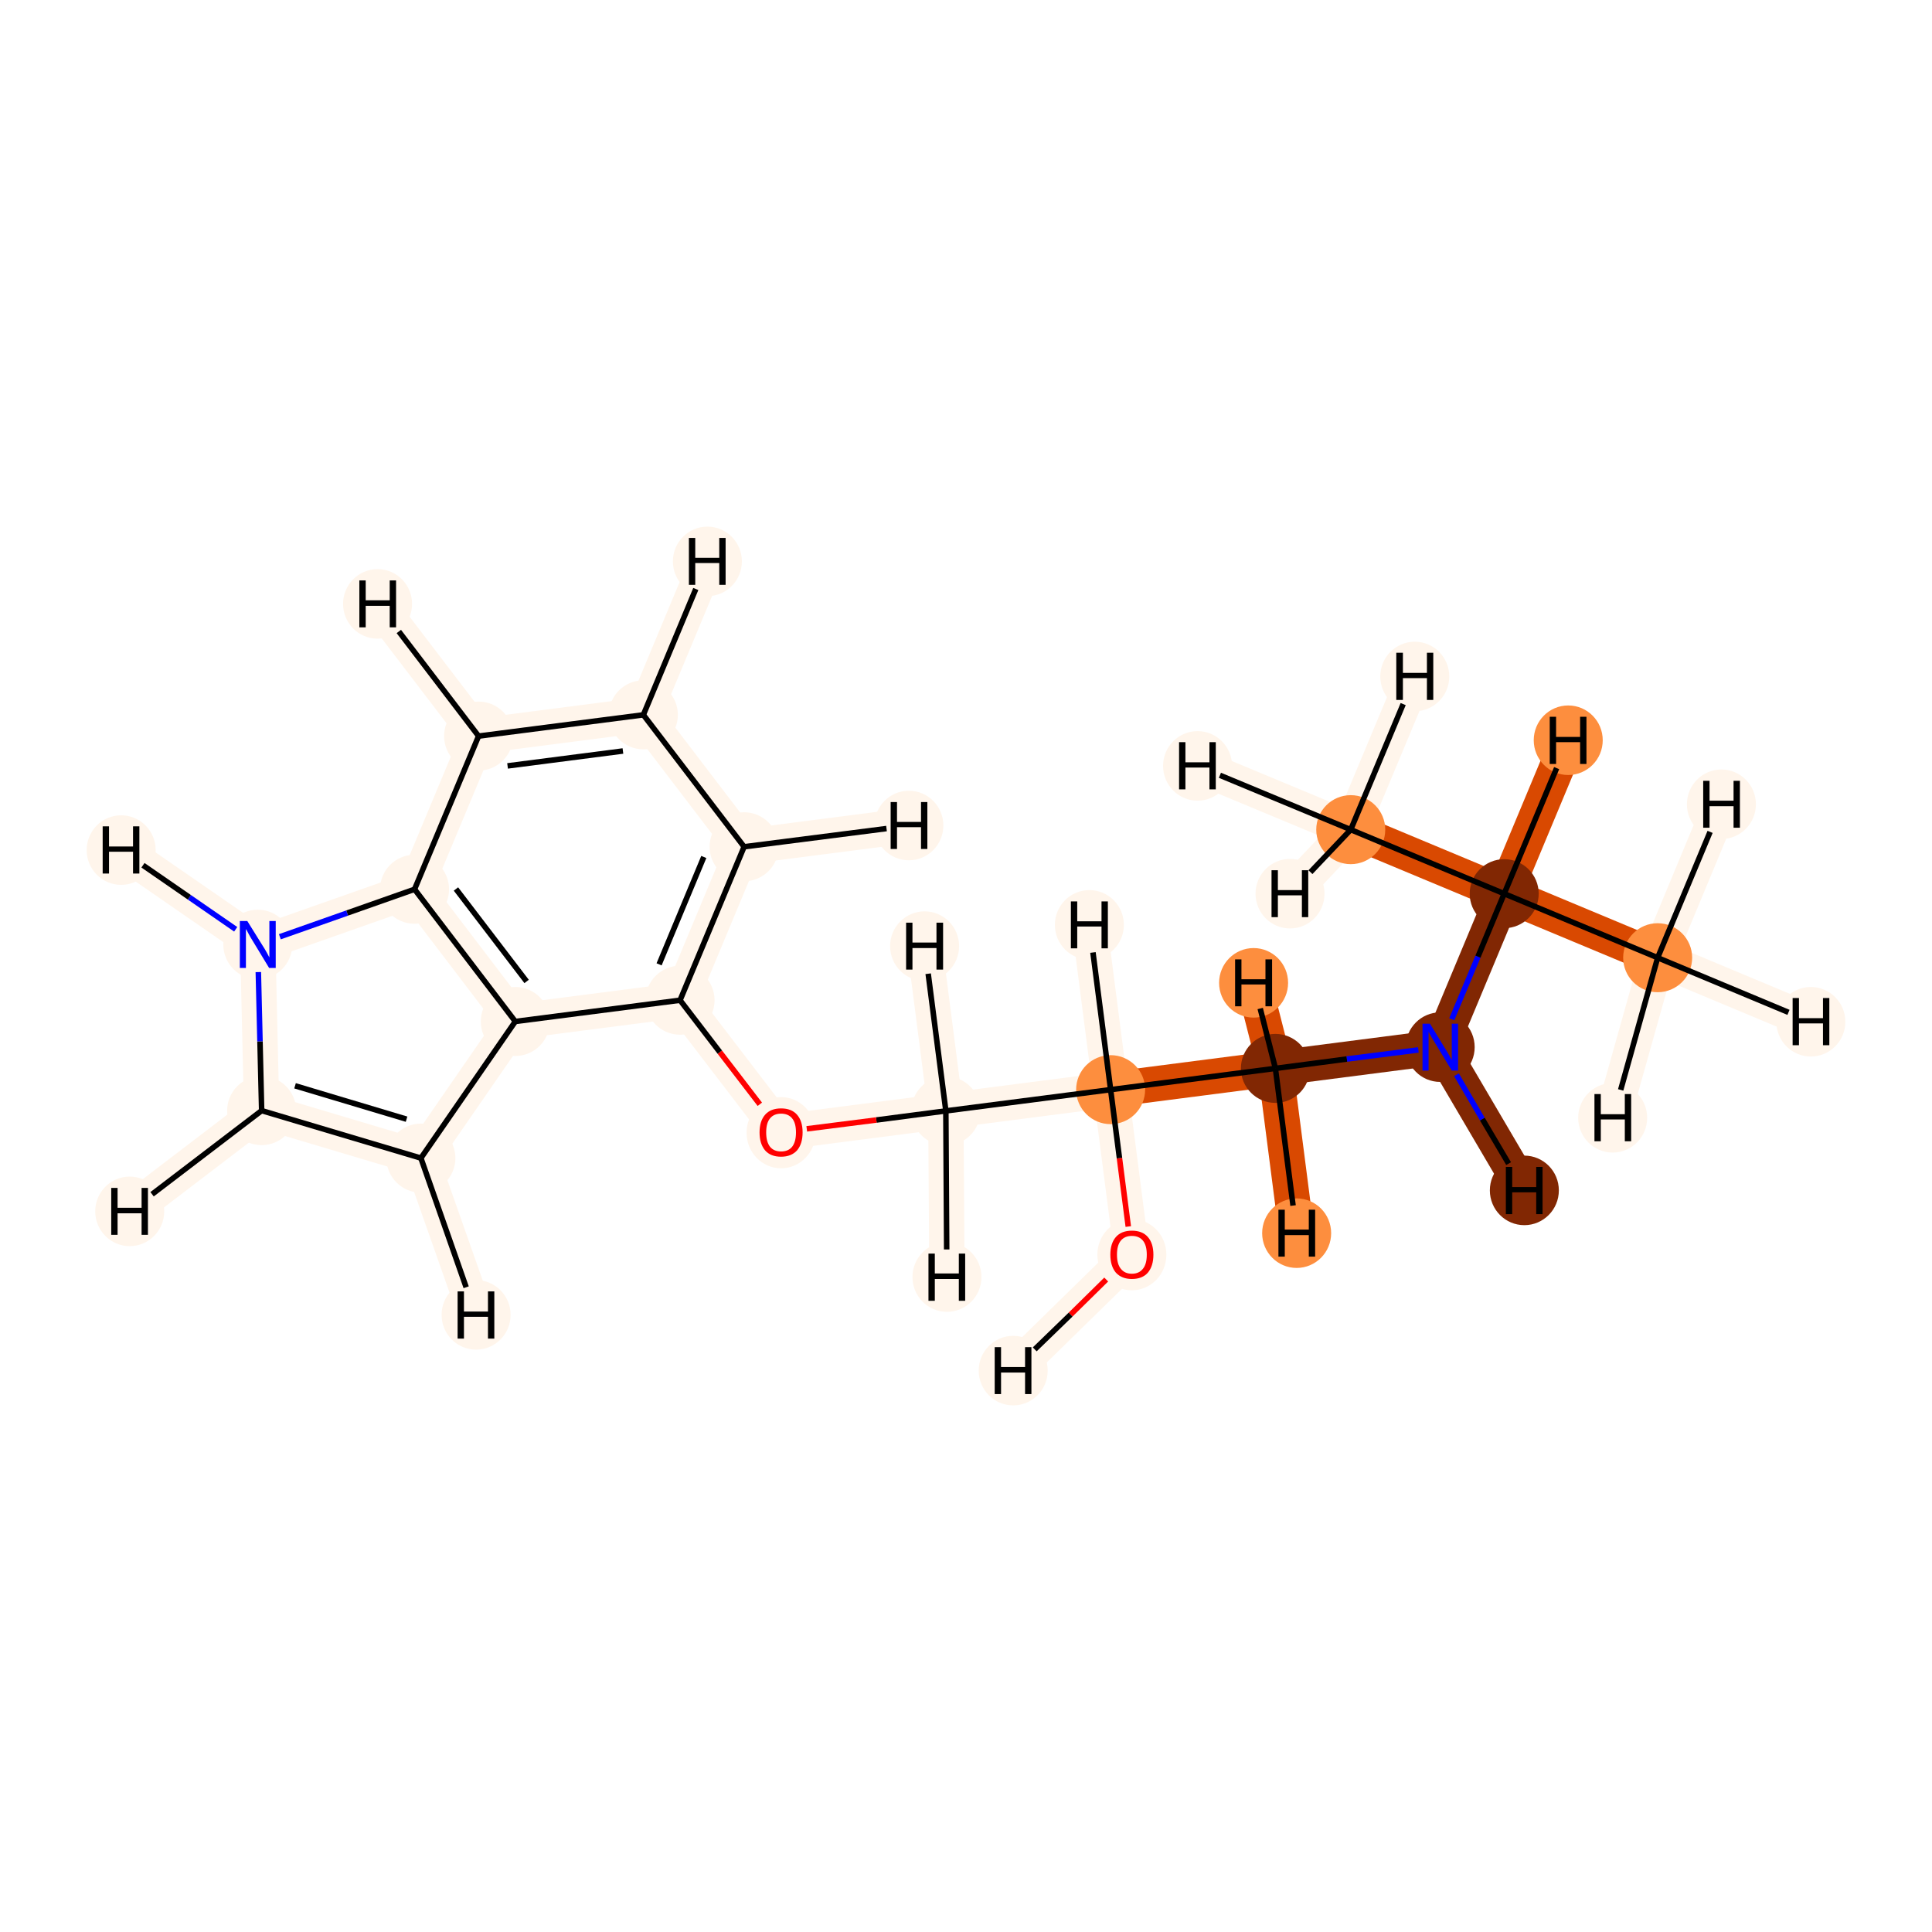 <?xml version='1.0' encoding='iso-8859-1'?>
<svg version='1.1' baseProfile='full'
              xmlns='http://www.w3.org/2000/svg'
                      xmlns:rdkit='http://www.rdkit.org/xml'
                      xmlns:xlink='http://www.w3.org/1999/xlink'
                  xml:space='preserve'
width='700px' height='700px' viewBox='0 0 700 700'>
<!-- END OF HEADER -->
<rect style='opacity:1.0;fill:#FFFFFF;stroke:none' width='700.0' height='700.0' x='0.0' y='0.0'> </rect>
<path d='M 410.1,454.5 L 402.4,394.8' style='fill:none;fill-rule:evenodd;stroke:#FFF5EB;stroke-width:12.8px;stroke-linecap:butt;stroke-linejoin:miter;stroke-opacity:1' />
<path d='M 410.1,454.5 L 367.1,496.6' style='fill:none;fill-rule:evenodd;stroke:#FFF5EB;stroke-width:12.8px;stroke-linecap:butt;stroke-linejoin:miter;stroke-opacity:1' />
<path d='M 402.4,394.8 L 342.7,402.5' style='fill:none;fill-rule:evenodd;stroke:#FFF5EB;stroke-width:12.8px;stroke-linecap:butt;stroke-linejoin:miter;stroke-opacity:1' />
<path d='M 402.4,394.8 L 462.1,387.1' style='fill:none;fill-rule:evenodd;stroke:#D94901;stroke-width:12.8px;stroke-linecap:butt;stroke-linejoin:miter;stroke-opacity:1' />
<path d='M 402.4,394.8 L 394.7,335.1' style='fill:none;fill-rule:evenodd;stroke:#FFF5EB;stroke-width:12.8px;stroke-linecap:butt;stroke-linejoin:miter;stroke-opacity:1' />
<path d='M 342.7,402.5 L 283.0,410.2' style='fill:none;fill-rule:evenodd;stroke:#FFF5EB;stroke-width:12.8px;stroke-linecap:butt;stroke-linejoin:miter;stroke-opacity:1' />
<path d='M 342.7,402.5 L 335.0,342.8' style='fill:none;fill-rule:evenodd;stroke:#FFF5EB;stroke-width:12.8px;stroke-linecap:butt;stroke-linejoin:miter;stroke-opacity:1' />
<path d='M 342.7,402.5 L 343.1,462.7' style='fill:none;fill-rule:evenodd;stroke:#FFF5EB;stroke-width:12.8px;stroke-linecap:butt;stroke-linejoin:miter;stroke-opacity:1' />
<path d='M 283.0,410.2 L 246.4,362.4' style='fill:none;fill-rule:evenodd;stroke:#FFF5EB;stroke-width:12.8px;stroke-linecap:butt;stroke-linejoin:miter;stroke-opacity:1' />
<path d='M 246.4,362.4 L 269.6,306.8' style='fill:none;fill-rule:evenodd;stroke:#FFF5EB;stroke-width:12.8px;stroke-linecap:butt;stroke-linejoin:miter;stroke-opacity:1' />
<path d='M 246.4,362.4 L 186.7,370.1' style='fill:none;fill-rule:evenodd;stroke:#FFF5EB;stroke-width:12.8px;stroke-linecap:butt;stroke-linejoin:miter;stroke-opacity:1' />
<path d='M 269.6,306.8 L 233.1,259.0' style='fill:none;fill-rule:evenodd;stroke:#FFF5EB;stroke-width:12.8px;stroke-linecap:butt;stroke-linejoin:miter;stroke-opacity:1' />
<path d='M 269.6,306.8 L 329.3,299.1' style='fill:none;fill-rule:evenodd;stroke:#FFF5EB;stroke-width:12.8px;stroke-linecap:butt;stroke-linejoin:miter;stroke-opacity:1' />
<path d='M 233.1,259.0 L 173.4,266.7' style='fill:none;fill-rule:evenodd;stroke:#FFF5EB;stroke-width:12.8px;stroke-linecap:butt;stroke-linejoin:miter;stroke-opacity:1' />
<path d='M 233.1,259.0 L 256.3,203.4' style='fill:none;fill-rule:evenodd;stroke:#FFF5EB;stroke-width:12.8px;stroke-linecap:butt;stroke-linejoin:miter;stroke-opacity:1' />
<path d='M 173.4,266.7 L 150.2,322.2' style='fill:none;fill-rule:evenodd;stroke:#FFF5EB;stroke-width:12.8px;stroke-linecap:butt;stroke-linejoin:miter;stroke-opacity:1' />
<path d='M 173.4,266.7 L 136.8,218.8' style='fill:none;fill-rule:evenodd;stroke:#FFF5EB;stroke-width:12.8px;stroke-linecap:butt;stroke-linejoin:miter;stroke-opacity:1' />
<path d='M 150.2,322.2 L 186.7,370.1' style='fill:none;fill-rule:evenodd;stroke:#FFF5EB;stroke-width:12.8px;stroke-linecap:butt;stroke-linejoin:miter;stroke-opacity:1' />
<path d='M 150.2,322.2 L 93.4,342.2' style='fill:none;fill-rule:evenodd;stroke:#FFF5EB;stroke-width:12.8px;stroke-linecap:butt;stroke-linejoin:miter;stroke-opacity:1' />
<path d='M 186.7,370.1 L 152.5,419.6' style='fill:none;fill-rule:evenodd;stroke:#FFF5EB;stroke-width:12.8px;stroke-linecap:butt;stroke-linejoin:miter;stroke-opacity:1' />
<path d='M 152.5,419.6 L 94.8,402.4' style='fill:none;fill-rule:evenodd;stroke:#FFF5EB;stroke-width:12.8px;stroke-linecap:butt;stroke-linejoin:miter;stroke-opacity:1' />
<path d='M 152.5,419.6 L 172.5,476.4' style='fill:none;fill-rule:evenodd;stroke:#FFF5EB;stroke-width:12.8px;stroke-linecap:butt;stroke-linejoin:miter;stroke-opacity:1' />
<path d='M 94.8,402.4 L 93.4,342.2' style='fill:none;fill-rule:evenodd;stroke:#FFF5EB;stroke-width:12.8px;stroke-linecap:butt;stroke-linejoin:miter;stroke-opacity:1' />
<path d='M 94.8,402.4 L 47.0,438.9' style='fill:none;fill-rule:evenodd;stroke:#FFF5EB;stroke-width:12.8px;stroke-linecap:butt;stroke-linejoin:miter;stroke-opacity:1' />
<path d='M 93.4,342.2 L 43.9,308.0' style='fill:none;fill-rule:evenodd;stroke:#FFF5EB;stroke-width:12.8px;stroke-linecap:butt;stroke-linejoin:miter;stroke-opacity:1' />
<path d='M 462.1,387.1 L 521.8,379.4' style='fill:none;fill-rule:evenodd;stroke:#812703;stroke-width:12.8px;stroke-linecap:butt;stroke-linejoin:miter;stroke-opacity:1' />
<path d='M 462.1,387.1 L 469.8,446.8' style='fill:none;fill-rule:evenodd;stroke:#D94901;stroke-width:12.8px;stroke-linecap:butt;stroke-linejoin:miter;stroke-opacity:1' />
<path d='M 462.1,387.1 L 454.2,356.1' style='fill:none;fill-rule:evenodd;stroke:#D94901;stroke-width:12.8px;stroke-linecap:butt;stroke-linejoin:miter;stroke-opacity:1' />
<path d='M 521.8,379.4 L 545.0,323.8' style='fill:none;fill-rule:evenodd;stroke:#812703;stroke-width:12.8px;stroke-linecap:butt;stroke-linejoin:miter;stroke-opacity:1' />
<path d='M 521.8,379.4 L 552.3,431.3' style='fill:none;fill-rule:evenodd;stroke:#812703;stroke-width:12.8px;stroke-linecap:butt;stroke-linejoin:miter;stroke-opacity:1' />
<path d='M 545.0,323.8 L 489.4,300.6' style='fill:none;fill-rule:evenodd;stroke:#D94901;stroke-width:12.8px;stroke-linecap:butt;stroke-linejoin:miter;stroke-opacity:1' />
<path d='M 545.0,323.8 L 600.6,347.0' style='fill:none;fill-rule:evenodd;stroke:#D94901;stroke-width:12.8px;stroke-linecap:butt;stroke-linejoin:miter;stroke-opacity:1' />
<path d='M 545.0,323.8 L 568.2,268.2' style='fill:none;fill-rule:evenodd;stroke:#D94901;stroke-width:12.8px;stroke-linecap:butt;stroke-linejoin:miter;stroke-opacity:1' />
<path d='M 489.4,300.6 L 433.9,277.5' style='fill:none;fill-rule:evenodd;stroke:#FFF5EB;stroke-width:12.8px;stroke-linecap:butt;stroke-linejoin:miter;stroke-opacity:1' />
<path d='M 489.4,300.6 L 512.6,245.1' style='fill:none;fill-rule:evenodd;stroke:#FFF5EB;stroke-width:12.8px;stroke-linecap:butt;stroke-linejoin:miter;stroke-opacity:1' />
<path d='M 489.4,300.6 L 467.4,323.8' style='fill:none;fill-rule:evenodd;stroke:#FFF5EB;stroke-width:12.8px;stroke-linecap:butt;stroke-linejoin:miter;stroke-opacity:1' />
<path d='M 600.6,347.0 L 656.1,370.2' style='fill:none;fill-rule:evenodd;stroke:#FFF5EB;stroke-width:12.8px;stroke-linecap:butt;stroke-linejoin:miter;stroke-opacity:1' />
<path d='M 600.6,347.0 L 623.7,291.4' style='fill:none;fill-rule:evenodd;stroke:#FFF5EB;stroke-width:12.8px;stroke-linecap:butt;stroke-linejoin:miter;stroke-opacity:1' />
<path d='M 600.6,347.0 L 584.3,405.0' style='fill:none;fill-rule:evenodd;stroke:#FFF5EB;stroke-width:12.8px;stroke-linecap:butt;stroke-linejoin:miter;stroke-opacity:1' />
<ellipse cx='410.1' cy='454.6' rx='12.0' ry='12.4'  style='fill:#FFF5EB;fill-rule:evenodd;stroke:#FFF5EB;stroke-width:1.0px;stroke-linecap:butt;stroke-linejoin:miter;stroke-opacity:1' />
<ellipse cx='402.4' cy='394.8' rx='12.0' ry='12.0'  style='fill:#FD8E3E;fill-rule:evenodd;stroke:#FD8E3E;stroke-width:1.0px;stroke-linecap:butt;stroke-linejoin:miter;stroke-opacity:1' />
<ellipse cx='342.7' cy='402.5' rx='12.0' ry='12.0'  style='fill:#FFF5EB;fill-rule:evenodd;stroke:#FFF5EB;stroke-width:1.0px;stroke-linecap:butt;stroke-linejoin:miter;stroke-opacity:1' />
<ellipse cx='283.0' cy='410.4' rx='12.0' ry='12.4'  style='fill:#FFF5EB;fill-rule:evenodd;stroke:#FFF5EB;stroke-width:1.0px;stroke-linecap:butt;stroke-linejoin:miter;stroke-opacity:1' />
<ellipse cx='246.4' cy='362.4' rx='12.0' ry='12.0'  style='fill:#FFF5EB;fill-rule:evenodd;stroke:#FFF5EB;stroke-width:1.0px;stroke-linecap:butt;stroke-linejoin:miter;stroke-opacity:1' />
<ellipse cx='269.6' cy='306.8' rx='12.0' ry='12.0'  style='fill:#FFF5EB;fill-rule:evenodd;stroke:#FFF5EB;stroke-width:1.0px;stroke-linecap:butt;stroke-linejoin:miter;stroke-opacity:1' />
<ellipse cx='233.1' cy='259.0' rx='12.0' ry='12.0'  style='fill:#FFF5EB;fill-rule:evenodd;stroke:#FFF5EB;stroke-width:1.0px;stroke-linecap:butt;stroke-linejoin:miter;stroke-opacity:1' />
<ellipse cx='173.4' cy='266.7' rx='12.0' ry='12.0'  style='fill:#FFF5EB;fill-rule:evenodd;stroke:#FFF5EB;stroke-width:1.0px;stroke-linecap:butt;stroke-linejoin:miter;stroke-opacity:1' />
<ellipse cx='150.2' cy='322.2' rx='12.0' ry='12.0'  style='fill:#FFF5EB;fill-rule:evenodd;stroke:#FFF5EB;stroke-width:1.0px;stroke-linecap:butt;stroke-linejoin:miter;stroke-opacity:1' />
<ellipse cx='186.7' cy='370.1' rx='12.0' ry='12.0'  style='fill:#FFF5EB;fill-rule:evenodd;stroke:#FFF5EB;stroke-width:1.0px;stroke-linecap:butt;stroke-linejoin:miter;stroke-opacity:1' />
<ellipse cx='152.5' cy='419.6' rx='12.0' ry='12.0'  style='fill:#FFF5EB;fill-rule:evenodd;stroke:#FFF5EB;stroke-width:1.0px;stroke-linecap:butt;stroke-linejoin:miter;stroke-opacity:1' />
<ellipse cx='94.8' cy='402.4' rx='12.0' ry='12.0'  style='fill:#FFF5EB;fill-rule:evenodd;stroke:#FFF5EB;stroke-width:1.0px;stroke-linecap:butt;stroke-linejoin:miter;stroke-opacity:1' />
<ellipse cx='93.4' cy='342.2' rx='12.0' ry='12.1'  style='fill:#FFF5EB;fill-rule:evenodd;stroke:#FFF5EB;stroke-width:1.0px;stroke-linecap:butt;stroke-linejoin:miter;stroke-opacity:1' />
<ellipse cx='462.1' cy='387.1' rx='12.0' ry='12.0'  style='fill:#812703;fill-rule:evenodd;stroke:#812703;stroke-width:1.0px;stroke-linecap:butt;stroke-linejoin:miter;stroke-opacity:1' />
<ellipse cx='521.8' cy='379.4' rx='12.0' ry='12.1'  style='fill:#812703;fill-rule:evenodd;stroke:#812703;stroke-width:1.0px;stroke-linecap:butt;stroke-linejoin:miter;stroke-opacity:1' />
<ellipse cx='545.0' cy='323.8' rx='12.0' ry='12.0'  style='fill:#812703;fill-rule:evenodd;stroke:#812703;stroke-width:1.0px;stroke-linecap:butt;stroke-linejoin:miter;stroke-opacity:1' />
<ellipse cx='489.4' cy='300.6' rx='12.0' ry='12.0'  style='fill:#FD8E3E;fill-rule:evenodd;stroke:#FD8E3E;stroke-width:1.0px;stroke-linecap:butt;stroke-linejoin:miter;stroke-opacity:1' />
<ellipse cx='600.6' cy='347.0' rx='12.0' ry='12.0'  style='fill:#FD8E3E;fill-rule:evenodd;stroke:#FD8E3E;stroke-width:1.0px;stroke-linecap:butt;stroke-linejoin:miter;stroke-opacity:1' />
<ellipse cx='367.1' cy='496.6' rx='12.0' ry='12.1'  style='fill:#FFF5EB;fill-rule:evenodd;stroke:#FFF5EB;stroke-width:1.0px;stroke-linecap:butt;stroke-linejoin:miter;stroke-opacity:1' />
<ellipse cx='394.7' cy='335.1' rx='12.0' ry='12.1'  style='fill:#FFF5EB;fill-rule:evenodd;stroke:#FFF5EB;stroke-width:1.0px;stroke-linecap:butt;stroke-linejoin:miter;stroke-opacity:1' />
<ellipse cx='335.0' cy='342.8' rx='12.0' ry='12.1'  style='fill:#FFF5EB;fill-rule:evenodd;stroke:#FFF5EB;stroke-width:1.0px;stroke-linecap:butt;stroke-linejoin:miter;stroke-opacity:1' />
<ellipse cx='343.1' cy='462.7' rx='12.0' ry='12.1'  style='fill:#FFF5EB;fill-rule:evenodd;stroke:#FFF5EB;stroke-width:1.0px;stroke-linecap:butt;stroke-linejoin:miter;stroke-opacity:1' />
<ellipse cx='329.3' cy='299.1' rx='12.0' ry='12.1'  style='fill:#FFF5EB;fill-rule:evenodd;stroke:#FFF5EB;stroke-width:1.0px;stroke-linecap:butt;stroke-linejoin:miter;stroke-opacity:1' />
<ellipse cx='256.3' cy='203.4' rx='12.0' ry='12.1'  style='fill:#FFF5EB;fill-rule:evenodd;stroke:#FFF5EB;stroke-width:1.0px;stroke-linecap:butt;stroke-linejoin:miter;stroke-opacity:1' />
<ellipse cx='136.8' cy='218.8' rx='12.0' ry='12.1'  style='fill:#FFF5EB;fill-rule:evenodd;stroke:#FFF5EB;stroke-width:1.0px;stroke-linecap:butt;stroke-linejoin:miter;stroke-opacity:1' />
<ellipse cx='172.5' cy='476.4' rx='12.0' ry='12.1'  style='fill:#FFF5EB;fill-rule:evenodd;stroke:#FFF5EB;stroke-width:1.0px;stroke-linecap:butt;stroke-linejoin:miter;stroke-opacity:1' />
<ellipse cx='47.0' cy='438.9' rx='12.0' ry='12.1'  style='fill:#FFF5EB;fill-rule:evenodd;stroke:#FFF5EB;stroke-width:1.0px;stroke-linecap:butt;stroke-linejoin:miter;stroke-opacity:1' />
<ellipse cx='43.9' cy='308.0' rx='12.0' ry='12.1'  style='fill:#FFF5EB;fill-rule:evenodd;stroke:#FFF5EB;stroke-width:1.0px;stroke-linecap:butt;stroke-linejoin:miter;stroke-opacity:1' />
<ellipse cx='469.8' cy='446.8' rx='12.0' ry='12.1'  style='fill:#FD8E3E;fill-rule:evenodd;stroke:#FD8E3E;stroke-width:1.0px;stroke-linecap:butt;stroke-linejoin:miter;stroke-opacity:1' />
<ellipse cx='454.2' cy='356.1' rx='12.0' ry='12.1'  style='fill:#FD8E3E;fill-rule:evenodd;stroke:#FD8E3E;stroke-width:1.0px;stroke-linecap:butt;stroke-linejoin:miter;stroke-opacity:1' />
<ellipse cx='552.3' cy='431.3' rx='12.0' ry='12.1'  style='fill:#812703;fill-rule:evenodd;stroke:#812703;stroke-width:1.0px;stroke-linecap:butt;stroke-linejoin:miter;stroke-opacity:1' />
<ellipse cx='568.2' cy='268.2' rx='12.0' ry='12.1'  style='fill:#FD8E3E;fill-rule:evenodd;stroke:#FD8E3E;stroke-width:1.0px;stroke-linecap:butt;stroke-linejoin:miter;stroke-opacity:1' />
<ellipse cx='433.9' cy='277.5' rx='12.0' ry='12.1'  style='fill:#FFF5EB;fill-rule:evenodd;stroke:#FFF5EB;stroke-width:1.0px;stroke-linecap:butt;stroke-linejoin:miter;stroke-opacity:1' />
<ellipse cx='512.6' cy='245.1' rx='12.0' ry='12.1'  style='fill:#FFF5EB;fill-rule:evenodd;stroke:#FFF5EB;stroke-width:1.0px;stroke-linecap:butt;stroke-linejoin:miter;stroke-opacity:1' />
<ellipse cx='467.4' cy='323.8' rx='12.0' ry='12.1'  style='fill:#FFF5EB;fill-rule:evenodd;stroke:#FFF5EB;stroke-width:1.0px;stroke-linecap:butt;stroke-linejoin:miter;stroke-opacity:1' />
<ellipse cx='656.1' cy='370.2' rx='12.0' ry='12.1'  style='fill:#FFF5EB;fill-rule:evenodd;stroke:#FFF5EB;stroke-width:1.0px;stroke-linecap:butt;stroke-linejoin:miter;stroke-opacity:1' />
<ellipse cx='623.7' cy='291.4' rx='12.0' ry='12.1'  style='fill:#FFF5EB;fill-rule:evenodd;stroke:#FFF5EB;stroke-width:1.0px;stroke-linecap:butt;stroke-linejoin:miter;stroke-opacity:1' />
<ellipse cx='584.3' cy='405.0' rx='12.0' ry='12.1'  style='fill:#FFF5EB;fill-rule:evenodd;stroke:#FFF5EB;stroke-width:1.0px;stroke-linecap:butt;stroke-linejoin:miter;stroke-opacity:1' />
<path class='bond-0 atom-0 atom-1' d='M 408.8,444.4 L 405.6,419.6' style='fill:none;fill-rule:evenodd;stroke:#FF0000;stroke-width:2.0px;stroke-linecap:butt;stroke-linejoin:miter;stroke-opacity:1' />
<path class='bond-0 atom-0 atom-1' d='M 405.6,419.6 L 402.4,394.8' style='fill:none;fill-rule:evenodd;stroke:#000000;stroke-width:2.0px;stroke-linecap:butt;stroke-linejoin:miter;stroke-opacity:1' />
<path class='bond-19 atom-0 atom-18' d='M 400.8,463.6 L 387.9,476.3' style='fill:none;fill-rule:evenodd;stroke:#FF0000;stroke-width:2.0px;stroke-linecap:butt;stroke-linejoin:miter;stroke-opacity:1' />
<path class='bond-19 atom-0 atom-18' d='M 387.9,476.3 L 374.9,488.9' style='fill:none;fill-rule:evenodd;stroke:#000000;stroke-width:2.0px;stroke-linecap:butt;stroke-linejoin:miter;stroke-opacity:1' />
<path class='bond-1 atom-1 atom-2' d='M 402.4,394.8 L 342.7,402.5' style='fill:none;fill-rule:evenodd;stroke:#000000;stroke-width:2.0px;stroke-linecap:butt;stroke-linejoin:miter;stroke-opacity:1' />
<path class='bond-12 atom-1 atom-13' d='M 402.4,394.8 L 462.1,387.1' style='fill:none;fill-rule:evenodd;stroke:#000000;stroke-width:2.0px;stroke-linecap:butt;stroke-linejoin:miter;stroke-opacity:1' />
<path class='bond-20 atom-1 atom-19' d='M 402.4,394.8 L 396.0,345.1' style='fill:none;fill-rule:evenodd;stroke:#000000;stroke-width:2.0px;stroke-linecap:butt;stroke-linejoin:miter;stroke-opacity:1' />
<path class='bond-2 atom-2 atom-3' d='M 342.7,402.5 L 317.5,405.8' style='fill:none;fill-rule:evenodd;stroke:#000000;stroke-width:2.0px;stroke-linecap:butt;stroke-linejoin:miter;stroke-opacity:1' />
<path class='bond-2 atom-2 atom-3' d='M 317.5,405.8 L 292.3,409.0' style='fill:none;fill-rule:evenodd;stroke:#FF0000;stroke-width:2.0px;stroke-linecap:butt;stroke-linejoin:miter;stroke-opacity:1' />
<path class='bond-21 atom-2 atom-20' d='M 342.7,402.5 L 336.3,352.8' style='fill:none;fill-rule:evenodd;stroke:#000000;stroke-width:2.0px;stroke-linecap:butt;stroke-linejoin:miter;stroke-opacity:1' />
<path class='bond-22 atom-2 atom-21' d='M 342.7,402.5 L 343.0,452.7' style='fill:none;fill-rule:evenodd;stroke:#000000;stroke-width:2.0px;stroke-linecap:butt;stroke-linejoin:miter;stroke-opacity:1' />
<path class='bond-3 atom-3 atom-4' d='M 275.3,400.1 L 260.8,381.2' style='fill:none;fill-rule:evenodd;stroke:#FF0000;stroke-width:2.0px;stroke-linecap:butt;stroke-linejoin:miter;stroke-opacity:1' />
<path class='bond-3 atom-3 atom-4' d='M 260.8,381.2 L 246.4,362.4' style='fill:none;fill-rule:evenodd;stroke:#000000;stroke-width:2.0px;stroke-linecap:butt;stroke-linejoin:miter;stroke-opacity:1' />
<path class='bond-4 atom-4 atom-5' d='M 246.4,362.4 L 269.6,306.8' style='fill:none;fill-rule:evenodd;stroke:#000000;stroke-width:2.0px;stroke-linecap:butt;stroke-linejoin:miter;stroke-opacity:1' />
<path class='bond-4 atom-4 atom-5' d='M 238.8,349.4 L 255.0,310.5' style='fill:none;fill-rule:evenodd;stroke:#000000;stroke-width:2.0px;stroke-linecap:butt;stroke-linejoin:miter;stroke-opacity:1' />
<path class='bond-17 atom-9 atom-4' d='M 186.7,370.1 L 246.4,362.4' style='fill:none;fill-rule:evenodd;stroke:#000000;stroke-width:2.0px;stroke-linecap:butt;stroke-linejoin:miter;stroke-opacity:1' />
<path class='bond-5 atom-5 atom-6' d='M 269.6,306.8 L 233.1,259.0' style='fill:none;fill-rule:evenodd;stroke:#000000;stroke-width:2.0px;stroke-linecap:butt;stroke-linejoin:miter;stroke-opacity:1' />
<path class='bond-23 atom-5 atom-22' d='M 269.6,306.8 L 321.2,300.2' style='fill:none;fill-rule:evenodd;stroke:#000000;stroke-width:2.0px;stroke-linecap:butt;stroke-linejoin:miter;stroke-opacity:1' />
<path class='bond-6 atom-6 atom-7' d='M 233.1,259.0 L 173.4,266.7' style='fill:none;fill-rule:evenodd;stroke:#000000;stroke-width:2.0px;stroke-linecap:butt;stroke-linejoin:miter;stroke-opacity:1' />
<path class='bond-6 atom-6 atom-7' d='M 225.7,272.1 L 183.9,277.5' style='fill:none;fill-rule:evenodd;stroke:#000000;stroke-width:2.0px;stroke-linecap:butt;stroke-linejoin:miter;stroke-opacity:1' />
<path class='bond-24 atom-6 atom-23' d='M 233.1,259.0 L 252.1,213.4' style='fill:none;fill-rule:evenodd;stroke:#000000;stroke-width:2.0px;stroke-linecap:butt;stroke-linejoin:miter;stroke-opacity:1' />
<path class='bond-7 atom-7 atom-8' d='M 173.4,266.7 L 150.2,322.2' style='fill:none;fill-rule:evenodd;stroke:#000000;stroke-width:2.0px;stroke-linecap:butt;stroke-linejoin:miter;stroke-opacity:1' />
<path class='bond-25 atom-7 atom-24' d='M 173.4,266.7 L 144.5,228.8' style='fill:none;fill-rule:evenodd;stroke:#000000;stroke-width:2.0px;stroke-linecap:butt;stroke-linejoin:miter;stroke-opacity:1' />
<path class='bond-8 atom-8 atom-9' d='M 150.2,322.2 L 186.7,370.1' style='fill:none;fill-rule:evenodd;stroke:#000000;stroke-width:2.0px;stroke-linecap:butt;stroke-linejoin:miter;stroke-opacity:1' />
<path class='bond-8 atom-8 atom-9' d='M 165.2,322.1 L 190.8,355.6' style='fill:none;fill-rule:evenodd;stroke:#000000;stroke-width:2.0px;stroke-linecap:butt;stroke-linejoin:miter;stroke-opacity:1' />
<path class='bond-18 atom-12 atom-8' d='M 101.4,339.4 L 125.8,330.8' style='fill:none;fill-rule:evenodd;stroke:#0000FF;stroke-width:2.0px;stroke-linecap:butt;stroke-linejoin:miter;stroke-opacity:1' />
<path class='bond-18 atom-12 atom-8' d='M 125.8,330.8 L 150.2,322.2' style='fill:none;fill-rule:evenodd;stroke:#000000;stroke-width:2.0px;stroke-linecap:butt;stroke-linejoin:miter;stroke-opacity:1' />
<path class='bond-9 atom-9 atom-10' d='M 186.7,370.1 L 152.5,419.6' style='fill:none;fill-rule:evenodd;stroke:#000000;stroke-width:2.0px;stroke-linecap:butt;stroke-linejoin:miter;stroke-opacity:1' />
<path class='bond-10 atom-10 atom-11' d='M 152.5,419.6 L 94.8,402.4' style='fill:none;fill-rule:evenodd;stroke:#000000;stroke-width:2.0px;stroke-linecap:butt;stroke-linejoin:miter;stroke-opacity:1' />
<path class='bond-10 atom-10 atom-11' d='M 147.3,405.5 L 106.9,393.4' style='fill:none;fill-rule:evenodd;stroke:#000000;stroke-width:2.0px;stroke-linecap:butt;stroke-linejoin:miter;stroke-opacity:1' />
<path class='bond-26 atom-10 atom-25' d='M 152.5,419.6 L 168.9,466.4' style='fill:none;fill-rule:evenodd;stroke:#000000;stroke-width:2.0px;stroke-linecap:butt;stroke-linejoin:miter;stroke-opacity:1' />
<path class='bond-11 atom-11 atom-12' d='M 94.8,402.4 L 94.2,377.3' style='fill:none;fill-rule:evenodd;stroke:#000000;stroke-width:2.0px;stroke-linecap:butt;stroke-linejoin:miter;stroke-opacity:1' />
<path class='bond-11 atom-11 atom-12' d='M 94.2,377.3 L 93.6,352.2' style='fill:none;fill-rule:evenodd;stroke:#0000FF;stroke-width:2.0px;stroke-linecap:butt;stroke-linejoin:miter;stroke-opacity:1' />
<path class='bond-27 atom-11 atom-26' d='M 94.8,402.4 L 55.1,432.7' style='fill:none;fill-rule:evenodd;stroke:#000000;stroke-width:2.0px;stroke-linecap:butt;stroke-linejoin:miter;stroke-opacity:1' />
<path class='bond-28 atom-12 atom-27' d='M 85.4,336.7 L 68.6,325.1' style='fill:none;fill-rule:evenodd;stroke:#0000FF;stroke-width:2.0px;stroke-linecap:butt;stroke-linejoin:miter;stroke-opacity:1' />
<path class='bond-28 atom-12 atom-27' d='M 68.6,325.1 L 51.8,313.5' style='fill:none;fill-rule:evenodd;stroke:#000000;stroke-width:2.0px;stroke-linecap:butt;stroke-linejoin:miter;stroke-opacity:1' />
<path class='bond-13 atom-13 atom-14' d='M 462.1,387.1 L 488.0,383.7' style='fill:none;fill-rule:evenodd;stroke:#000000;stroke-width:2.0px;stroke-linecap:butt;stroke-linejoin:miter;stroke-opacity:1' />
<path class='bond-13 atom-13 atom-14' d='M 488.0,383.7 L 513.9,380.4' style='fill:none;fill-rule:evenodd;stroke:#0000FF;stroke-width:2.0px;stroke-linecap:butt;stroke-linejoin:miter;stroke-opacity:1' />
<path class='bond-29 atom-13 atom-28' d='M 462.1,387.1 L 468.5,436.8' style='fill:none;fill-rule:evenodd;stroke:#000000;stroke-width:2.0px;stroke-linecap:butt;stroke-linejoin:miter;stroke-opacity:1' />
<path class='bond-30 atom-13 atom-29' d='M 462.1,387.1 L 456.6,365.4' style='fill:none;fill-rule:evenodd;stroke:#000000;stroke-width:2.0px;stroke-linecap:butt;stroke-linejoin:miter;stroke-opacity:1' />
<path class='bond-14 atom-14 atom-15' d='M 526.0,369.3 L 535.5,346.6' style='fill:none;fill-rule:evenodd;stroke:#0000FF;stroke-width:2.0px;stroke-linecap:butt;stroke-linejoin:miter;stroke-opacity:1' />
<path class='bond-14 atom-14 atom-15' d='M 535.5,346.6 L 545.0,323.8' style='fill:none;fill-rule:evenodd;stroke:#000000;stroke-width:2.0px;stroke-linecap:butt;stroke-linejoin:miter;stroke-opacity:1' />
<path class='bond-31 atom-14 atom-30' d='M 527.7,389.4 L 537.1,405.5' style='fill:none;fill-rule:evenodd;stroke:#0000FF;stroke-width:2.0px;stroke-linecap:butt;stroke-linejoin:miter;stroke-opacity:1' />
<path class='bond-31 atom-14 atom-30' d='M 537.1,405.5 L 546.6,421.6' style='fill:none;fill-rule:evenodd;stroke:#000000;stroke-width:2.0px;stroke-linecap:butt;stroke-linejoin:miter;stroke-opacity:1' />
<path class='bond-15 atom-15 atom-16' d='M 545.0,323.8 L 489.4,300.6' style='fill:none;fill-rule:evenodd;stroke:#000000;stroke-width:2.0px;stroke-linecap:butt;stroke-linejoin:miter;stroke-opacity:1' />
<path class='bond-16 atom-15 atom-17' d='M 545.0,323.8 L 600.6,347.0' style='fill:none;fill-rule:evenodd;stroke:#000000;stroke-width:2.0px;stroke-linecap:butt;stroke-linejoin:miter;stroke-opacity:1' />
<path class='bond-32 atom-15 atom-31' d='M 545.0,323.8 L 564.0,278.3' style='fill:none;fill-rule:evenodd;stroke:#000000;stroke-width:2.0px;stroke-linecap:butt;stroke-linejoin:miter;stroke-opacity:1' />
<path class='bond-33 atom-16 atom-32' d='M 489.4,300.6 L 442.0,280.9' style='fill:none;fill-rule:evenodd;stroke:#000000;stroke-width:2.0px;stroke-linecap:butt;stroke-linejoin:miter;stroke-opacity:1' />
<path class='bond-34 atom-16 atom-33' d='M 489.4,300.6 L 508.4,255.1' style='fill:none;fill-rule:evenodd;stroke:#000000;stroke-width:2.0px;stroke-linecap:butt;stroke-linejoin:miter;stroke-opacity:1' />
<path class='bond-35 atom-16 atom-34' d='M 489.4,300.6 L 474.8,316.0' style='fill:none;fill-rule:evenodd;stroke:#000000;stroke-width:2.0px;stroke-linecap:butt;stroke-linejoin:miter;stroke-opacity:1' />
<path class='bond-36 atom-17 atom-35' d='M 600.6,347.0 L 648.0,366.8' style='fill:none;fill-rule:evenodd;stroke:#000000;stroke-width:2.0px;stroke-linecap:butt;stroke-linejoin:miter;stroke-opacity:1' />
<path class='bond-37 atom-17 atom-36' d='M 600.6,347.0 L 619.6,301.4' style='fill:none;fill-rule:evenodd;stroke:#000000;stroke-width:2.0px;stroke-linecap:butt;stroke-linejoin:miter;stroke-opacity:1' />
<path class='bond-38 atom-17 atom-37' d='M 600.6,347.0 L 587.2,394.9' style='fill:none;fill-rule:evenodd;stroke:#000000;stroke-width:2.0px;stroke-linecap:butt;stroke-linejoin:miter;stroke-opacity:1' />
<path  class='atom-0' d='M 402.3 454.6
Q 402.3 450.5, 404.3 448.2
Q 406.3 445.9, 410.1 445.9
Q 413.9 445.9, 415.9 448.2
Q 417.9 450.5, 417.9 454.6
Q 417.9 458.7, 415.9 461.1
Q 413.9 463.4, 410.1 463.4
Q 406.4 463.4, 404.3 461.1
Q 402.3 458.7, 402.3 454.6
M 410.1 461.5
Q 412.7 461.5, 414.1 459.7
Q 415.5 458.0, 415.5 454.6
Q 415.5 451.2, 414.1 449.5
Q 412.7 447.8, 410.1 447.8
Q 407.5 447.8, 406.1 449.5
Q 404.7 451.2, 404.7 454.6
Q 404.7 458.0, 406.1 459.7
Q 407.5 461.5, 410.1 461.5
' fill='#FF0000'/>
<path  class='atom-3' d='M 275.2 410.3
Q 275.2 406.2, 277.2 403.9
Q 279.2 401.6, 283.0 401.6
Q 286.8 401.6, 288.8 403.9
Q 290.8 406.2, 290.8 410.3
Q 290.8 414.4, 288.8 416.8
Q 286.7 419.1, 283.0 419.1
Q 279.2 419.1, 277.2 416.8
Q 275.2 414.4, 275.2 410.3
M 283.0 417.2
Q 285.6 417.2, 287.0 415.5
Q 288.4 413.7, 288.4 410.3
Q 288.4 406.9, 287.0 405.2
Q 285.6 403.5, 283.0 403.5
Q 280.4 403.5, 279.0 405.2
Q 277.6 406.9, 277.6 410.3
Q 277.6 413.7, 279.0 415.5
Q 280.4 417.2, 283.0 417.2
' fill='#FF0000'/>
<path  class='atom-12' d='M 89.6 333.7
L 95.2 342.7
Q 95.8 343.6, 96.7 345.2
Q 97.5 346.8, 97.6 346.9
L 97.6 333.7
L 99.9 333.7
L 99.9 350.7
L 97.5 350.7
L 91.5 340.8
Q 90.8 339.7, 90.1 338.4
Q 89.4 337.0, 89.1 336.6
L 89.1 350.7
L 86.9 350.7
L 86.9 333.7
L 89.6 333.7
' fill='#0000FF'/>
<path  class='atom-14' d='M 518.1 370.9
L 523.6 379.9
Q 524.2 380.8, 525.1 382.4
Q 526.0 384.0, 526.0 384.1
L 526.0 370.9
L 528.3 370.9
L 528.3 387.9
L 526.0 387.9
L 520.0 378.0
Q 519.3 376.9, 518.5 375.5
Q 517.8 374.2, 517.6 373.8
L 517.6 387.9
L 515.4 387.9
L 515.4 370.9
L 518.1 370.9
' fill='#0000FF'/>
<path  class='atom-18' d='M 360.4 488.1
L 362.7 488.1
L 362.7 495.3
L 371.4 495.3
L 371.4 488.1
L 373.7 488.1
L 373.7 505.1
L 371.4 505.1
L 371.4 497.3
L 362.7 497.3
L 362.7 505.1
L 360.4 505.1
L 360.4 488.1
' fill='#000000'/>
<path  class='atom-19' d='M 388.0 326.6
L 390.3 326.6
L 390.3 333.8
L 399.1 333.8
L 399.1 326.6
L 401.4 326.6
L 401.4 343.6
L 399.1 343.6
L 399.1 335.7
L 390.3 335.7
L 390.3 343.6
L 388.0 343.6
L 388.0 326.6
' fill='#000000'/>
<path  class='atom-20' d='M 328.3 334.3
L 330.6 334.3
L 330.6 341.5
L 339.3 341.5
L 339.3 334.3
L 341.7 334.3
L 341.7 351.3
L 339.3 351.3
L 339.3 343.5
L 330.6 343.5
L 330.6 351.3
L 328.3 351.3
L 328.3 334.3
' fill='#000000'/>
<path  class='atom-21' d='M 336.4 454.2
L 338.7 454.2
L 338.7 461.4
L 347.4 461.4
L 347.4 454.2
L 349.7 454.2
L 349.7 471.3
L 347.4 471.3
L 347.4 463.4
L 338.7 463.4
L 338.7 471.3
L 336.4 471.3
L 336.4 454.2
' fill='#000000'/>
<path  class='atom-22' d='M 322.7 290.6
L 325.0 290.6
L 325.0 297.8
L 333.7 297.8
L 333.7 290.6
L 336.0 290.6
L 336.0 307.6
L 333.7 307.6
L 333.7 299.7
L 325.0 299.7
L 325.0 307.6
L 322.7 307.6
L 322.7 290.6
' fill='#000000'/>
<path  class='atom-23' d='M 249.6 194.9
L 251.9 194.9
L 251.9 202.1
L 260.6 202.1
L 260.6 194.9
L 262.9 194.9
L 262.9 211.9
L 260.6 211.9
L 260.6 204.0
L 251.9 204.0
L 251.9 211.9
L 249.6 211.9
L 249.6 194.9
' fill='#000000'/>
<path  class='atom-24' d='M 130.2 210.3
L 132.5 210.3
L 132.5 217.5
L 141.2 217.5
L 141.2 210.3
L 143.5 210.3
L 143.5 227.3
L 141.2 227.3
L 141.2 219.5
L 132.5 219.5
L 132.5 227.3
L 130.2 227.3
L 130.2 210.3
' fill='#000000'/>
<path  class='atom-25' d='M 165.8 467.9
L 168.1 467.9
L 168.1 475.2
L 176.8 475.2
L 176.8 467.9
L 179.1 467.9
L 179.1 485.0
L 176.8 485.0
L 176.8 477.1
L 168.1 477.1
L 168.1 485.0
L 165.8 485.0
L 165.8 467.9
' fill='#000000'/>
<path  class='atom-26' d='M 40.3 430.4
L 42.6 430.4
L 42.6 437.6
L 51.3 437.6
L 51.3 430.4
L 53.6 430.4
L 53.6 447.4
L 51.3 447.4
L 51.3 439.6
L 42.6 439.6
L 42.6 447.4
L 40.3 447.4
L 40.3 430.4
' fill='#000000'/>
<path  class='atom-27' d='M 37.2 299.4
L 39.5 299.4
L 39.5 306.7
L 48.2 306.7
L 48.2 299.4
L 50.5 299.4
L 50.5 316.5
L 48.2 316.5
L 48.2 308.6
L 39.5 308.6
L 39.5 316.5
L 37.2 316.5
L 37.2 299.4
' fill='#000000'/>
<path  class='atom-28' d='M 463.2 438.3
L 465.5 438.3
L 465.5 445.5
L 474.2 445.5
L 474.2 438.3
L 476.5 438.3
L 476.5 455.3
L 474.2 455.3
L 474.2 447.5
L 465.5 447.5
L 465.5 455.3
L 463.2 455.3
L 463.2 438.3
' fill='#000000'/>
<path  class='atom-29' d='M 447.5 347.6
L 449.8 347.6
L 449.8 354.8
L 458.5 354.8
L 458.5 347.6
L 460.9 347.6
L 460.9 364.6
L 458.5 364.6
L 458.5 356.7
L 449.8 356.7
L 449.8 364.6
L 447.5 364.6
L 447.5 347.6
' fill='#000000'/>
<path  class='atom-30' d='M 545.6 422.8
L 547.9 422.8
L 547.9 430.1
L 556.6 430.1
L 556.6 422.8
L 558.9 422.8
L 558.9 439.9
L 556.6 439.9
L 556.6 432.0
L 547.9 432.0
L 547.9 439.9
L 545.6 439.9
L 545.6 422.8
' fill='#000000'/>
<path  class='atom-31' d='M 561.5 259.7
L 563.8 259.7
L 563.8 267.0
L 572.5 267.0
L 572.5 259.7
L 574.8 259.7
L 574.8 276.8
L 572.5 276.8
L 572.5 268.9
L 563.8 268.9
L 563.8 276.8
L 561.5 276.8
L 561.5 259.7
' fill='#000000'/>
<path  class='atom-32' d='M 427.2 268.9
L 429.5 268.9
L 429.5 276.2
L 438.2 276.2
L 438.2 268.9
L 440.5 268.9
L 440.5 286.0
L 438.2 286.0
L 438.2 278.1
L 429.5 278.1
L 429.5 286.0
L 427.2 286.0
L 427.2 268.9
' fill='#000000'/>
<path  class='atom-33' d='M 505.9 236.5
L 508.3 236.5
L 508.3 243.8
L 517.0 243.8
L 517.0 236.5
L 519.3 236.5
L 519.3 253.6
L 517.0 253.6
L 517.0 245.7
L 508.3 245.7
L 508.3 253.6
L 505.9 253.6
L 505.9 236.5
' fill='#000000'/>
<path  class='atom-34' d='M 460.7 315.3
L 463.0 315.3
L 463.0 322.5
L 471.7 322.5
L 471.7 315.3
L 474.0 315.3
L 474.0 332.3
L 471.7 332.3
L 471.7 324.4
L 463.0 324.4
L 463.0 332.3
L 460.7 332.3
L 460.7 315.3
' fill='#000000'/>
<path  class='atom-35' d='M 649.5 361.6
L 651.8 361.6
L 651.8 368.9
L 660.5 368.9
L 660.5 361.6
L 662.8 361.6
L 662.8 378.7
L 660.5 378.7
L 660.5 370.8
L 651.8 370.8
L 651.8 378.7
L 649.5 378.7
L 649.5 361.6
' fill='#000000'/>
<path  class='atom-36' d='M 617.1 282.9
L 619.4 282.9
L 619.4 290.1
L 628.1 290.1
L 628.1 282.9
L 630.4 282.9
L 630.4 299.9
L 628.1 299.9
L 628.1 292.1
L 619.4 292.1
L 619.4 299.9
L 617.1 299.9
L 617.1 282.9
' fill='#000000'/>
<path  class='atom-37' d='M 577.7 396.4
L 580.0 396.4
L 580.0 403.7
L 588.7 403.7
L 588.7 396.4
L 591.0 396.4
L 591.0 413.5
L 588.7 413.5
L 588.7 405.6
L 580.0 405.6
L 580.0 413.5
L 577.7 413.5
L 577.7 396.4
' fill='#000000'/>
</svg>

